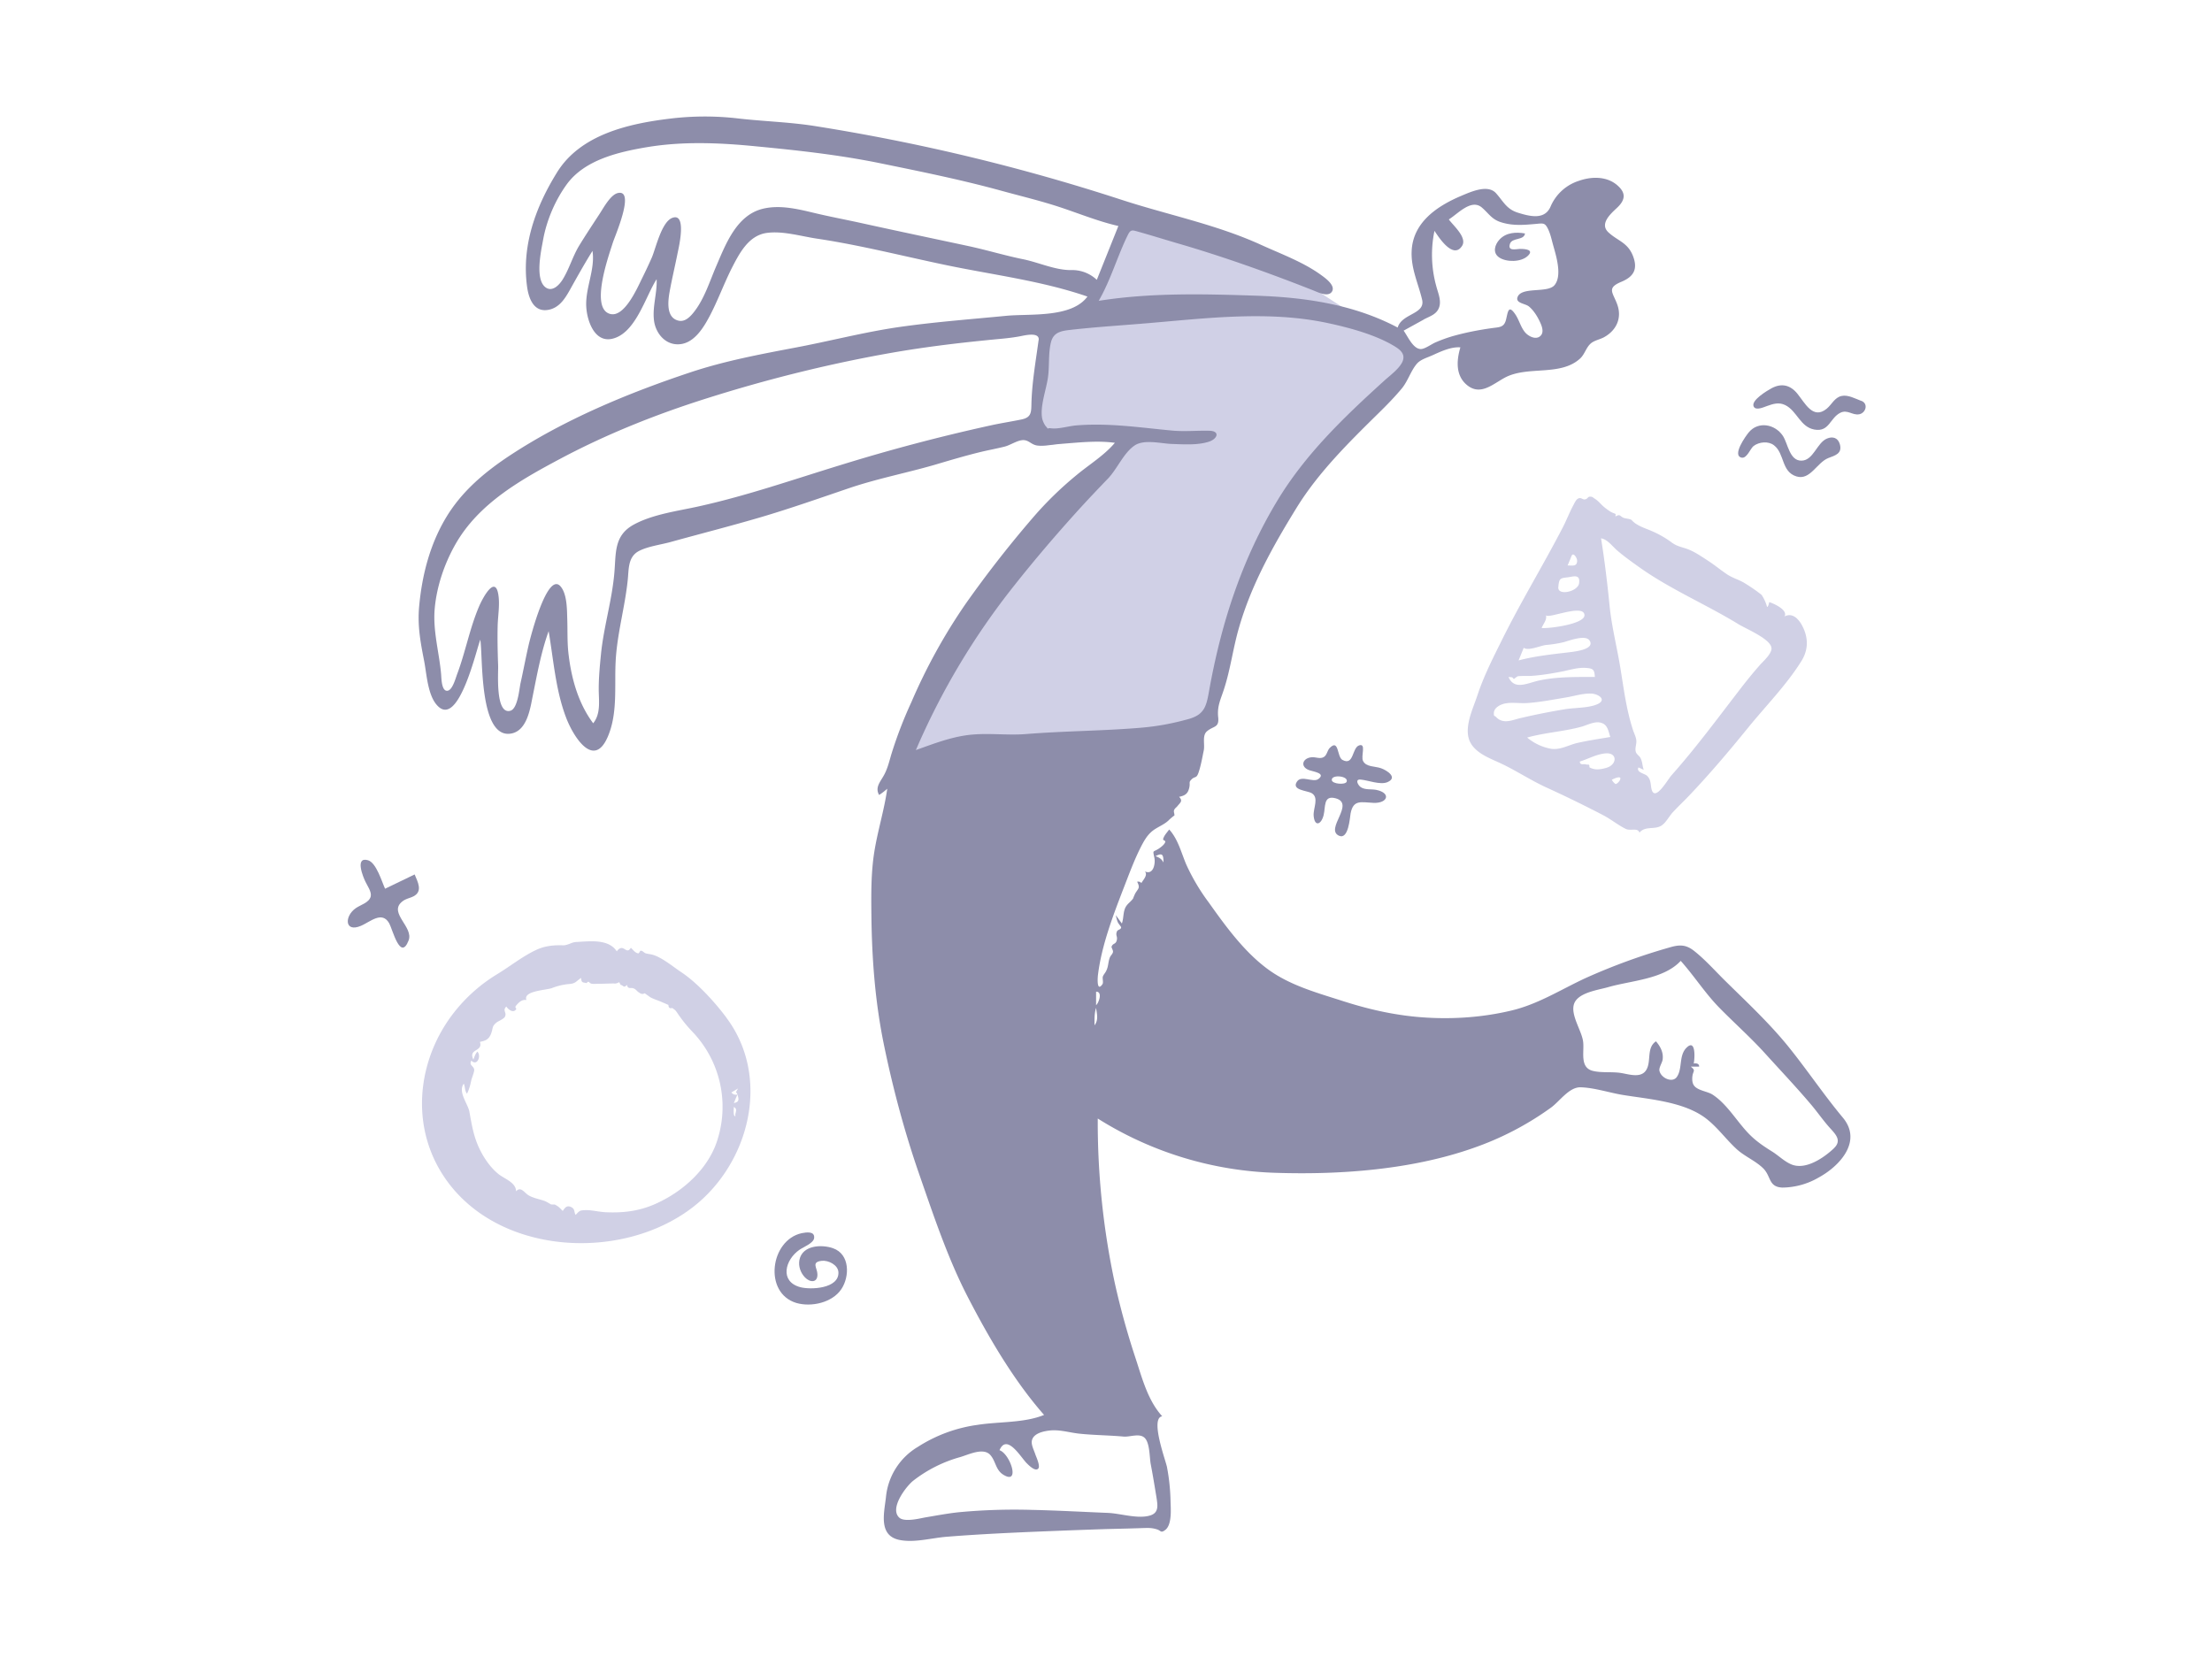 <svg xmlns="http://www.w3.org/2000/svg" fill="none" viewBox="0 0 279 209">
    <defs/>
    <path fill="#D0D0E6" fill-rule="evenodd" d="M143.13 25.79l-2.53 6.68-1.62 4.29c-.2.5-.3 1.03-.67 1.38-.87.83-2.44 1.35-3.5 1.93l-2.1 1.17c-.36.2-1.17.46-1.42.8-.28.36-.15 1.04-.15 1.55v12.68l10.9-1.36-14.52 16.73c-1.2 1.37-2.64 2.7-3.53 4.3-1.9 3.4-3.74 6.83-5.61 10.25l-5.22 9.54 15.66-.67c4.05-.17 8.21.09 12.12-1.06l9.66-2.84c.43-.12 1.76-.27 2.07-.61.28-.32.27-1.54.35-1.95 1.52-7.8 3.46-16.4 7.9-23.12 3.18-4.81 7.47-9.03 11.4-13.23 1.53-1.64 3.1-3.26 4.57-4.94.38-.44.93-.93 1.18-1.45.16-.34.39-.99.28-1.29-.04-.13-1.05-.6-1.2-.7-1.02-.65-2.04-1.32-3.05-1.99-2.86-1.88-5.72-3.76-8.6-5.61-2.24-1.45-4.48-2.98-6.84-4.22-2.45-1.29-5.16-2.2-7.72-3.21-2.6-1.03-5.2-2.05-7.81-3.05z" clip-rule="evenodd"/>
    <path fill="#8D8DAA" fill-rule="evenodd" d="M231.3 144.87c-1.25 1.17-3.52 2.75-5.32 2.03-.9-.36-1.67-1.15-2.5-1.66-.96-.6-1.86-1.2-2.68-2-1.64-1.59-2.87-3.91-4.8-5.16-.65-.42-1.91-.5-2.36-1.18-.2-.3-.22-.75-.18-1.1.08-.75.48-.7-.2-1.25h1.05c.02-.4-.38-.44-.68-.39.14-.64.28-3.15-.89-2.01-1.02.99-.5 2.62-1.23 3.69-.55.82-2 .16-2.2-.75-.1-.4.35-1.03.4-1.43.12-.88-.27-1.63-.84-2.3-1.25.83-.54 2.56-1.25 3.65-.65 1-2.09.53-3.07.36-1.18-.21-2.51 0-3.64-.28-1.7-.42-1.06-2.41-1.23-3.7-.18-1.38-1.58-3.3-1.16-4.7.45-1.49 3.08-1.8 4.34-2.17 2.88-.83 6.99-.99 9.13-3.31 1.7 1.9 3.07 4.07 4.85 5.89 1.93 1.97 3.99 3.79 5.84 5.84 1.93 2.13 3.92 4.23 5.77 6.42.81.96 1.52 2 2.36 2.93.75.83 1.53 1.6.48 2.58zM145.75 108c.89-.47 1-.17 1 .8-.26-.47-.5-.6-1-.8zm-7.5 18.8v-1.7c.86-.02.33 1.44 0 1.7zm-.2 2.55c0-.76-.03-1.48.2-2.21.1.8.33 1.5-.2 2.2zm3.66 51.87c.78.08 2-.46 2.65.15.68.63.62 2.47.78 3.32.27 1.4.5 2.82.73 4.23.14.93.32 1.87-.73 2.23-1.55.52-3.77-.23-5.38-.3-3.2-.13-6.39-.31-9.59-.38a74.8 74.8 0 00-9.29.3c-1.39.15-2.75.41-4.13.64-.73.13-2.68.64-3.33.03-1.24-1.16.81-3.84 1.7-4.6a17.04 17.04 0 016.02-3.04c1.1-.33 2.94-1.25 3.8-.22.67.79.64 1.84 1.59 2.44 2.2 1.38.91-2.6-.46-3.08.92-2.16 2.69.9 3.42 1.63.26.26 1.1 1.12 1.47.68.28-.32-.27-1.48-.38-1.8-.15-.48-.54-1.2-.43-1.72.2-.95 1.53-1.2 2.32-1.28 1.22-.12 2.43.27 3.64.4 1.86.2 3.74.2 5.6.37zM129.4 92.6c-2.43.19-4.86-.18-7.28.12-2.29.29-4.44 1.13-6.6 1.9a90.82 90.82 0 0112.4-20.75c2.52-3.19 5.23-6.36 7.95-9.37 1.27-1.4 2.57-2.77 3.88-4.13 1.17-1.22 2-3.29 3.4-4.2 1.2-.77 3.28-.22 4.6-.17 1.5.05 3.32.19 4.78-.3 1.06-.37 1.35-1.33.02-1.36-1.56-.04-3.1.12-4.67-.02-4.1-.38-8.05-1-12.18-.65-.94.08-2.19.48-3.12.36-.66-.08-.22.25-.69-.28-.17-.2-.39-.69-.44-.96-.3-1.53.54-3.71.74-5.25.19-1.42.02-2.98.37-4.37.32-1.26 1.28-1.43 2.47-1.56 3.25-.37 6.57-.57 9.84-.85 7.45-.63 15.14-1.59 22.54-.02 2.68.57 5.94 1.44 8.32 2.84.75.44 1.5.96 1.23 1.86-.28.94-1.66 1.94-2.34 2.56-5.06 4.59-9.95 9.26-13.5 15.14-4.53 7.5-7.13 15.6-8.65 24.2-.33 1.85-.64 2.82-2.54 3.36-2.04.57-4.02.94-6.14 1.11-4.8.4-9.6.4-14.4.79zM131 42.9c-.37 2.74-.86 5.46-.91 8.21-.02 1.04-.12 1.56-1.23 1.8-1.3.27-2.63.47-3.94.76a231.03 231.03 0 00-18.72 4.94c-6.02 1.84-11.93 3.91-18.08 5.27-2.65.59-5.74.98-8.15 2.28-2.6 1.4-2.25 3.69-2.49 6.2-.3 3.37-1.3 6.62-1.66 9.98-.16 1.6-.32 3.22-.3 4.84.03 1.38.23 2.9-.7 4.06-1.86-2.48-2.74-5.6-3.1-8.65-.19-1.48-.12-2.97-.17-4.46-.04-1.2-.01-3.1-.8-4.1-1.69-2.17-3.9 6.53-4.1 7.46-.36 1.57-.65 3.15-1 4.71-.15.7-.35 3.21-1.28 3.46-1.93.53-1.5-4.88-1.54-5.7-.06-1.67-.1-3.34-.06-5 .03-1.2.26-2.5.12-3.7-.34-2.96-2 .15-2.47 1.25-1.18 2.77-1.71 5.74-2.77 8.56-.18.47-.59 2.04-1.24 2.07-.73.04-.73-1.6-.77-2.07-.24-2.76-1.06-5.5-.81-8.29.25-2.81 1.23-5.7 2.63-8.15 2.96-5.18 8.3-8.15 13.4-10.86 5.86-3.1 12.04-5.55 18.35-7.54 7.58-2.4 15.37-4.34 23.21-5.72 3.99-.7 8.04-1.2 12.07-1.6 1.41-.15 2.83-.23 4.22-.5.53-.1 2.44-.58 2.3.5zm4.08-8.83c-2 .01-4.05-.96-6-1.36-2.31-.47-4.58-1.16-6.89-1.66-4.53-.97-9.07-1.92-13.6-2.92-1.96-.43-3.94-.8-5.9-1.27-2.09-.5-4.35-1.05-6.5-.52-3.25.81-4.62 4.36-5.81 7.14-.85 1.95-1.5 4.14-2.82 5.84-.47.6-1.14 1.33-1.98 1.13-1.58-.36-1.33-2.45-1.13-3.6.3-1.67.7-3.32 1.03-4.99.14-.67 1.17-5.06-.67-4.38-1.37.5-2.09 3.83-2.6 5.02-.39.88-.8 1.75-1.23 2.62-.57 1.14-2.21 4.98-4.03 4.48-2.6-.7-.1-7.53.34-8.97.24-.78 2.88-6.77.65-6.28-.95.2-1.87 1.97-2.36 2.7-.85 1.3-1.71 2.6-2.52 3.92-.83 1.37-1.25 2.92-2.08 4.27-.43.7-1.32 1.65-2.18 1-1.35-1.03-.55-4.58-.31-5.92.44-2.5 1.53-5.06 3.02-7.1 2.25-3.06 6.5-4.05 10.06-4.65 4.6-.77 9.27-.56 13.9-.1 5.2.5 10.31 1.06 15.44 2.1 5.17 1.06 10.33 2.1 15.42 3.5 2.4.66 4.83 1.24 7.19 2.01 2.51.82 4.96 1.84 7.54 2.43l-2.72 6.79a4.52 4.52 0 00-3.26-1.23zm44.5 6.23c.8-.43 1.67-.64 1.96-1.6.26-.85-.18-1.81-.39-2.63a14.8 14.8 0 01-.22-6.95c.5.75 2.35 3.67 3.48 1.9.68-1.06-1.14-2.59-1.67-3.34 1.16-.72 2.84-2.65 4.18-1.49.88.76 1.24 1.49 2.42 1.85 1.42.45 2.77.35 4.22.22 1.02-.08 1.27-.22 1.66.56.32.62.48 1.38.66 2.04.36 1.3 1.2 3.88.2 5.1-.86 1.07-4.21.15-4.68 1.54-.25.75.96.78 1.43 1.15.57.46 1.04 1.2 1.35 1.85.24.49.59 1.29.2 1.78-.55.69-1.56.17-2-.33-.57-.66-.76-1.57-1.25-2.29-.89-1.32-.94-.27-1.18.68-.25.99-.85.92-1.76 1.05-1.6.22-3.21.53-4.77.96a18 18 0 00-2.33.83c-.5.2-1.34.84-1.87.85-.99.01-1.67-1.63-2.18-2.32l2.54-1.4zM232.45 141c-2.46-2.95-4.59-6.15-7.01-9.13-2.4-2.93-5.16-5.5-7.85-8.15-1.27-1.25-2.48-2.63-3.88-3.74-1.04-.83-1.84-.84-3.1-.47a77.1 77.1 0 00-10.57 3.85c-3.15 1.45-6 3.31-9.42 4.12-3.48.83-7.1 1.1-10.66.89-3.66-.21-7.1-.97-10.59-2.09-3.29-1.06-6.72-1.98-9.54-4.08-2.95-2.2-5.24-5.36-7.35-8.33a25.87 25.87 0 01-2.85-4.8c-.63-1.47-1.04-3.22-2.16-4.43-.28.39-.62.72-.76 1.18-.06.21.31.2.27.37-.07.31-.49.63-.73.8-.86.6-.87.12-.64 1.26.13.67-.12 2.17-1.2 1.68.4.47-.24 1.08-.45 1.47a.5.5 0 00-.53-.17c.4.79.16.81-.22 1.44-.07.11-.32.71-.28.66-.4.56-.85.7-1.08 1.4-.19.57-.14 1.2-.35 1.77l-.76-1.05c.05.27.15.68.27.93.08.16.4.52.4.6-.02.32-.41.25-.53.52-.21.52.1.6-.02 1.1-.13.57-.49.34-.66.83-.03.1.22.46.18.67-.06.28-.31.44-.4.7-.24.64-.15 1.1-.48 1.73-.12.23-.3.4-.4.67-.07.24.1.75-.05.96-.72 1.03-.62-.75-.56-1.19.45-3.7 1.92-7.53 3.26-11 .67-1.72 1.32-3.5 2.16-5.15.34-.66.72-1.35 1.28-1.85.7-.65 1.7-.9 2.34-1.62-.1.11.7-.64.57-.4.1-.21-.09-.51-.02-.72.09-.27.25-.32.44-.55.33-.42.72-.63.2-1.16.78-.16 1.14-.41 1.3-1.24.11-.6-.12-.57.28-.97s.6-.09.85-.79c.3-.83.5-1.97.68-2.85.16-.77-.23-1.9.42-2.43.82-.69 1.55-.4 1.4-1.77-.14-1.35.28-2.16.7-3.43.84-2.53 1.16-5.21 1.9-7.77 1.56-5.48 4.33-10.41 7.3-15.23 2.75-4.46 6.6-8.25 10.31-11.9 1.02-1 2.02-2.02 2.94-3.12.78-.94 1.14-2.23 1.9-3.12.46-.55 1.31-.78 1.95-1.07 1.07-.48 2.35-1.1 3.55-1.01-.48 1.61-.63 3.5.78 4.71 1.72 1.47 3.28-.06 4.85-.9 2.87-1.52 6.97-.12 9.47-2.4.6-.55.76-1.42 1.38-1.93.46-.37 1.1-.47 1.62-.75 1.55-.84 2.3-2.39 1.7-4.1-.55-1.56-1.41-2.1.5-2.9 1.55-.64 2.14-1.6 1.44-3.33-.67-1.64-1.9-1.83-3.06-2.9-1.13-1.04.17-2.26 1.01-3.04 1.09-1 1.3-1.91.04-2.96-1.32-1.1-3.2-1.06-4.75-.52a5.8 5.8 0 00-3.62 3.29c-.75 1.68-2.6 1.21-4.11.74-1.44-.45-1.82-1.41-2.76-2.46-1.05-1.16-3.2-.16-4.44.36-3.05 1.3-6.08 3.37-6.2 7.01-.08 2.17.84 4.02 1.32 6.06.44 1.86-2.56 1.72-3.08 3.52-5.54-2.93-11.72-3.82-17.91-4.02-6.58-.22-13.26-.39-19.8.65 1.52-2.64 2.32-5.53 3.64-8.24.38-.78.54-.71 1.38-.47 1.61.45 3.2.95 4.81 1.42 5.87 1.7 11.62 3.76 17.3 6 .54.22 1.77.83 2.26.17.55-.76-.74-1.7-1.26-2.08-2.28-1.68-5.11-2.7-7.67-3.87-5.6-2.56-11.78-3.78-17.62-5.69a250.91 250.91 0 00-38.71-9.3c-3.2-.5-6.43-.58-9.63-.95a36.15 36.15 0 00-8.53.02c-5.25.63-11.34 2-14.3 6.8-2.68 4.32-4.46 9.2-3.78 14.33.2 1.55.86 3.38 2.77 2.98 1.32-.28 2.02-1.4 2.64-2.5.92-1.65 1.84-3.3 2.85-4.92.37 2.42-.99 4.8-.77 7.25.14 1.67 1.06 4.31 3.23 3.84 2.98-.65 4.2-5.3 5.63-7.52.08 1.72-.53 3.4-.34 5.13.18 1.7 1.5 3.3 3.37 3.06 1.76-.22 2.9-2.1 3.65-3.52 1.04-1.97 1.8-4.08 2.8-6.07.96-1.86 2.09-4.08 4.36-4.43 2.03-.3 4.35.41 6.36.71 5.56.83 11 2.24 16.5 3.38 5.9 1.22 11.92 1.96 17.64 3.93-2.01 2.73-7.27 2.14-10.26 2.43-4.52.44-9.1.78-13.6 1.43-4.44.65-8.78 1.8-13.2 2.62-4.37.83-8.75 1.66-12.99 3.07-7.87 2.62-15.88 5.94-22.82 10.51-3.22 2.13-6.1 4.56-8.09 7.92-2 3.38-2.97 7.2-3.33 11.08-.23 2.42.16 4.52.62 6.87.34 1.71.45 4.57 1.82 5.81 2.62 2.39 4.79-7.28 5.27-8.45.35 1.92-.22 12.7 3.97 11.82 1.87-.4 2.3-2.96 2.6-4.5.57-2.82 1.08-5.7 2.05-8.4.62 3.65.88 7.46 2.22 10.95.89 2.32 3.43 6.43 5.2 2.46 1.32-2.97.87-6.39 1.03-9.55.17-3.5 1.18-6.88 1.53-10.35.14-1.34.02-2.86 1.37-3.6 1.16-.62 2.86-.82 4.12-1.18 3.76-1.04 7.53-2 11.27-3.1 3.73-1.1 7.42-2.4 11.1-3.65 3.53-1.2 7.13-1.9 10.7-2.92 2.03-.6 4.03-1.2 6.1-1.7.95-.22 1.92-.4 2.87-.64.71-.17 1.64-.83 2.37-.82.75.01 1.03.65 1.9.7.92.05 1.86-.15 2.78-.22 2.24-.17 4.62-.45 6.86-.14-1.35 1.59-3.16 2.69-4.75 4a44.67 44.67 0 00-5.18 4.97 141.93 141.93 0 00-8.9 11.35 71.57 71.57 0 00-6.84 12.4 53.32 53.32 0 00-2.54 6.62c-.27.93-.49 1.86-.98 2.7-.44.78-1.07 1.45-.55 2.38.37-.22.7-.5 1.03-.78-.38 2.68-1.2 5.27-1.63 7.94-.42 2.63-.4 5.33-.37 7.99.06 5.56.47 11 1.6 16.46 1.14 5.52 2.61 11 4.46 16.32 1.78 5.12 3.57 10.5 6.06 15.33 2.66 5.16 5.82 10.58 9.66 14.95-2.51 1.03-5.7.83-8.37 1.25a18.57 18.57 0 00-7.55 2.78 8.29 8.29 0 00-4.03 6.4c-.24 2.01-.94 4.8 1.71 5.34 1.91.38 4.04-.25 5.95-.4 3.34-.27 6.69-.44 10.04-.59 3.34-.14 6.68-.27 10.02-.38 1.57-.04 3.14-.07 4.72-.13.7-.02 1.13-.03 1.76.17.5.16.46.5 1.02.08.9-.66.7-2.76.68-3.68a25.5 25.5 0 00-.45-4.27c-.16-.83-2.17-6.18-.6-6.4-1.82-2-2.54-4.83-3.36-7.32a97.22 97.22 0 01-2.61-9.44 96.93 96.93 0 01-2.16-20.8 44.61 44.61 0 0022.5 6.85c8.13.26 17.08-.4 24.81-3.11a37.9 37.9 0 009.86-5.12c1.1-.8 2.28-2.59 3.72-2.56 1.72.04 3.65.69 5.37.97 3.27.53 7.54.83 10.31 2.85 1.5 1.1 2.58 2.64 3.93 3.9 1.02.97 2.37 1.49 3.38 2.45 1.1 1.04.66 2.4 2.48 2.48a9.27 9.27 0 004.59-1.28c2.67-1.46 5.5-4.57 3.04-7.53z" clip-rule="evenodd"/>
    <path fill="#D0D0E5" fill-rule="evenodd" d="M206.8 71.58c3.9 2.77 8.39 4.66 12.47 7.16 1.02.62 4.2 1.92 4.17 3.08-.02.68-.97 1.53-1.4 2-.71.8-1.38 1.61-2.05 2.46-3.03 3.9-5.88 7.83-9.17 11.53-.49.56-1.98 3.21-2.46 1.9-.22-.6-.04-1.28-.6-1.83-.3-.3-1.43-.45-1.1-1.07l.66.3c-.17-.5-.16-1.03-.41-1.5-.16-.29-.47-.43-.58-.75-.15-.45.1-.97.06-1.44-.04-.46-.28-.9-.42-1.33-.85-2.6-1.16-5.2-1.6-7.87-.43-2.64-1.1-5.2-1.36-7.87-.28-2.82-.62-5.64-1.07-8.44.8.12 1.43 1 2 1.5.9.78 1.89 1.48 2.86 2.17zm-3.06 27.31a1.55 1.55 0 01-.44-.53c1.92-.95.76.66.44.53zm-1.16-2.02c-.84.23-1.44.28-2.08-.06-.06-.04.01-.29-.1-.34-.1-.04-.24.01-.33-.03-.28-.14-.77.17-.81-.37 1.06-.33 2.1-.93 3.23-1.03 1.56-.14 1.5 1.45.09 1.83zm-3.66-3.14c-1.14.27-2.07.89-3.28.73a6.52 6.52 0 01-3.02-1.42c2.24-.63 4.59-.75 6.83-1.36.73-.2 1.68-.73 2.47-.51.87.23.93 1.05 1.19 1.8-1.4.24-2.8.44-4.19.76zm-7.12-3.15c-1.1.26-2.2.83-3.12-.15-.15-.16-.28 0-.26-.5.02-.5.48-.84.89-1.02.95-.43 2.28-.15 3.28-.22 1.61-.1 3.25-.43 4.84-.69 1.1-.17 2.23-.57 3.36-.5.87.07 1.92.8.65 1.35-1.15.49-2.88.41-4.13.63-1.85.31-3.69.67-5.5 1.1zm-1.07-5.14l.22.22c-.01 0 .42-.35.53-.36.55-.05 1.11-.01 1.67-.04 1.28-.08 2.57-.3 3.82-.54 1.03-.2 2.07-.55 3.12-.46.91.07 1.01.26 1.07 1.14-2.33 0-4.73-.05-7.01.44-1.5.32-3.14 1.28-3.88-.44l.46.04zm1.46-3.72c.58.44 2.15-.3 2.84-.36a14.9 14.9 0 002.19-.35c.65-.17 2.78-1 3.28-.2.76 1.2-2.32 1.43-2.8 1.5-2.05.24-4.17.47-6.16 1l.65-1.6zm2.8-4.13c.15.57 4.78-1.5 4.86 0 .06 1.15-4.57 1.73-5.4 1.63.19-.53.7-1.01.54-1.63zm1.56-3.52c.1-1.14.25-1.13 1.16-1.24.69-.08 1.64-.48 1.46.75-.15 1.06-2.72 1.63-2.62.49zm1.65-3.9c.22-.6.71.2.72.52.03.82-.6.64-1.2.64.17-.38.33-.77.48-1.16zm7.6-4.56c-.12-.15-.8-.2-1-.28-.48-.18-.41-.55-1.03-.18-.03-.03.03-.31 0-.32-.02-.01-.45-.17-.6-.26a7.8 7.8 0 01-.95-.7c-.33-.3-.66-.71-1.04-.94-.16-.1-.29-.24-.48-.27-.5-.07-.36.27-.8.34-.26.05-.46-.27-.8-.13-.3.11-.48.54-.62.8-.5.91-.87 1.9-1.35 2.83-2.46 4.76-5.26 9.33-7.64 14.13-1.15 2.31-2.34 4.64-3.15 7.1-.58 1.77-1.9 4.36-.77 6.13.83 1.29 2.47 1.84 3.79 2.47 1.97.93 3.8 2.16 5.8 3.06 2.38 1.09 4.7 2.22 7.02 3.43.99.51 1.88 1.25 2.87 1.74.6.3 1.54-.2 1.73.48.76-.92 1.99-.3 2.86-.95.52-.38.9-1.13 1.33-1.6.64-.7 1.34-1.35 2-2.04 2.6-2.73 5.02-5.58 7.4-8.51 2.26-2.8 4.91-5.46 6.83-8.53.76-1.21.9-2.5.4-3.84-.37-.98-1.25-2.46-2.52-1.81.48-.8-1.36-1.64-1.92-1.8-.01 0-.12.61-.28.6a5 5 0 00-.7-1.53 22.6 22.6 0 00-2.26-1.55c-.69-.39-1.41-.58-2.07-1.02-.8-.53-1.55-1.16-2.35-1.68-.78-.51-1.65-1.11-2.51-1.46-.75-.3-1.42-.36-2.1-.86a12.3 12.3 0 00-2.51-1.45c-.83-.37-1.98-.69-2.57-1.4zM92.56 139.15l.45-1.08c.2.63.25.94-.45 1.08zm.2 1.65c-.33.06-.2-.98-.2-1.16.57.33.1.71.2 1.16zm-.51-2.99l.84-.5c-.4.73-.24.28-.08.76a.7.7 0 01-.76-.26zm-1.67 5.68c-1.06 3.83-4.41 6.84-7.96 8.4-2.03.9-4.04 1.13-6.23 1.03-.85-.04-1.85-.31-2.67-.26-.62.04-.6.06-1.12.6-.23-.43-.06-.72-.52-.97-.58-.3-.82.05-1.1.47-.38-.38-.53-.58-1.01-.81l-.45-.01c-.09-.03-.6-.36-.77-.42-.67-.25-1.44-.36-2.06-.72-.54-.31-.99-1.2-1.6-.52 0-1.13-1.53-1.6-2.25-2.2-1.12-.92-2.01-2.3-2.57-3.62-.6-1.42-.8-2.78-1.07-4.24-.2-1.01-1.47-2.49-.7-3.52.18.43.1.88.4 1.27.27-.53.42-1.11.54-1.69.06-.28.41-1.1.37-1.35-.08-.5-.7-.53-.36-1.14.72.77 1.3-.59.76-1.13-.27.3-.37.64-.5 1.01-.7-1.42 1.25-.96.82-2.24.71-.14 1.12-.31 1.4-1.01.3-.78.07-.95.75-1.47.24-.17.9-.43 1.02-.72.24-.56-.36-.73.16-1.26.18.31.87.92 1.24.34.08-.11-.24-.2 0-.46.33-.4.72-.79 1.3-.7-.46-1.15 2.46-1.24 3.2-1.5a7.9 7.9 0 012.19-.52c.79-.06.83-.3 1.5-.77.06.68.22.53.71.66.12-.2.24-.23.36-.07.12.11.27.17.45.16.26.02.57-.02.85-.01.65 0 1.33-.05 1.98-.03.16-.03.32-.09.46-.17l.18.34c.35.04.37.47.8 0 .12.6.47.29.85.45.34.14.4.38.72.54.2.17.43.2.67.07l.7.5c.42.23.93.38 1.39.58l.9.39c0 .36.17.48.48.38.29.23.37.22.64.63a17.4 17.4 0 001.97 2.44 13.7 13.7 0 013.18 13.27zm1.05-15.11c-1.55-2.07-3.74-4.44-5.7-5.74-1-.66-2.4-1.85-3.61-2.2-.3-.08-.6-.1-.88-.18-.22-.07-.33-.29-.58-.33-.18-.03-.2.36-.38.33-.4-.08-.64-.46-.91-.7-.6 1-.91-.7-1.78.45-1.03-1.61-3.45-1.26-5.1-1.18-.48.03-.7.2-1.14.33-.4.12-.44.09-.88.08-1.1 0-2.07.13-3.08.61-1.7.8-3.26 2.06-4.88 3.04a20.21 20.21 0 00-4.8 4.05c-5 5.75-6.33 14.13-2.35 20.79 6.32 10.58 22.62 11.7 31.86 4.53 7.13-5.54 9.85-16.34 4.2-23.88z" clip-rule="evenodd"/>
    <path fill="#8D8DAA" fill-rule="evenodd" d="M169.85 98.62c-.18.42-1.84.28-1.87-.22-.06-.75 2.17-.52 1.87.22zm1.76-.28c.93.08 2.48.71 3.38.33 1.38-.59-.07-1.5-.8-1.76-.76-.27-1.88-.13-2.27-.92-.3-.59.43-2.24-.47-1.97-.94.27-.66 2.64-2.13 1.84-.7-.38-.42-2.7-1.6-1.51-.32.32-.34.92-.77 1.16-.44.25-.98-.01-1.44.01-1.22.06-1.6 1.2-.37 1.64.45.17 2.17.37 1.13 1.12-.65.47-2.11-.52-2.67.3-.78 1.12 1.3 1.14 1.85 1.48.95.57.17 1.9.24 2.84.12 1.44.96 1.14 1.26-.08.26-1.04-.06-2.53 1.5-2.12 2.55.67-1.41 3.9.45 4.73 1.2.52 1.36-2.32 1.45-2.81.34-1.81 1.36-1.4 2.9-1.34 1.8.07 2.24-1.26.33-1.64-.6-.12-1.44.03-1.97-.36-.32-.23-.75-1 0-.94zM105.1 157.47c-1.47-.52-3.9-.4-4.27 1.47-.15.8.15 1.63.7 2.2.62.66 1.63.72 1.57-.43-.03-.8-.8-1.5.54-1.66.84-.1 2.07.52 2.11 1.44.1 2.07-3.5 2.24-4.82 1.88-2.63-.71-1.91-3.46-.1-4.71.46-.33 1.8-.83 1.86-1.5.08-.9-1.03-.7-1.57-.6-3.98.87-4.85 7.54-.69 8.8 1.89.56 4.55-.03 5.69-1.74 1.07-1.6 1.08-4.4-1.03-5.15zM52.3 110.31l-3.73 1.8c-.41-.88-1.1-3.28-2.15-3.59-1.7-.5-.62 2.12-.32 2.72.23.5.79 1.25.66 1.84-.19.79-1.3 1.07-1.88 1.48-1.45 1-1.44 3.12.65 2.23 1.19-.51 2.65-1.92 3.56-.32.42.74 1.41 4.86 2.45 2.16.64-1.67-2.45-3.4-.92-4.81.49-.46 1.06-.5 1.55-.76 1.18-.63.52-1.8.13-2.75zM234.76 50.57c-.74-.27-1.66-.8-2.48-.62-.88.19-1.23 1.07-1.87 1.6-1.73 1.43-2.74-.7-3.7-1.88-.89-1.1-1.99-1.37-3.25-.7-.51.28-2.64 1.52-2.27 2.31.27.57 1.32.06 1.68-.06.78-.28 1.5-.51 2.3-.12 1.5.74 1.88 2.77 3.69 3.09 1.87.33 1.93-1.45 3.26-2.12.9-.45 1.52.35 2.38.19.83-.15 1.2-1.35.26-1.7zM219.67 57.73c.66.14 1.1-1.14 1.5-1.46.7-.54 1.88-.65 2.58-.1 1.37 1.05.9 3.33 2.84 3.93 1.74.53 2.56-1.75 4.02-2.32.85-.33 1.78-.55 1.45-1.74-.23-.82-.9-1.03-1.64-.71-1.26.54-1.69 2.74-3.18 2.78-1.55.04-1.72-2.18-2.38-3.15-1.01-1.48-3.1-1.84-4.28-.43-.36.43-2.17 2.93-.91 3.2zM189.08 32.47c.92.63 2.76.61 3.6-.17.87-.8-.28-.91-.99-.9-.54.03-1.55.3-1.24-.64.27-.82 1.78-.4 1.9-1.31-1.13-.2-2.38-.13-3.21.76-.6.64-.92 1.67-.06 2.26z" clip-rule="evenodd"/>
</svg>
